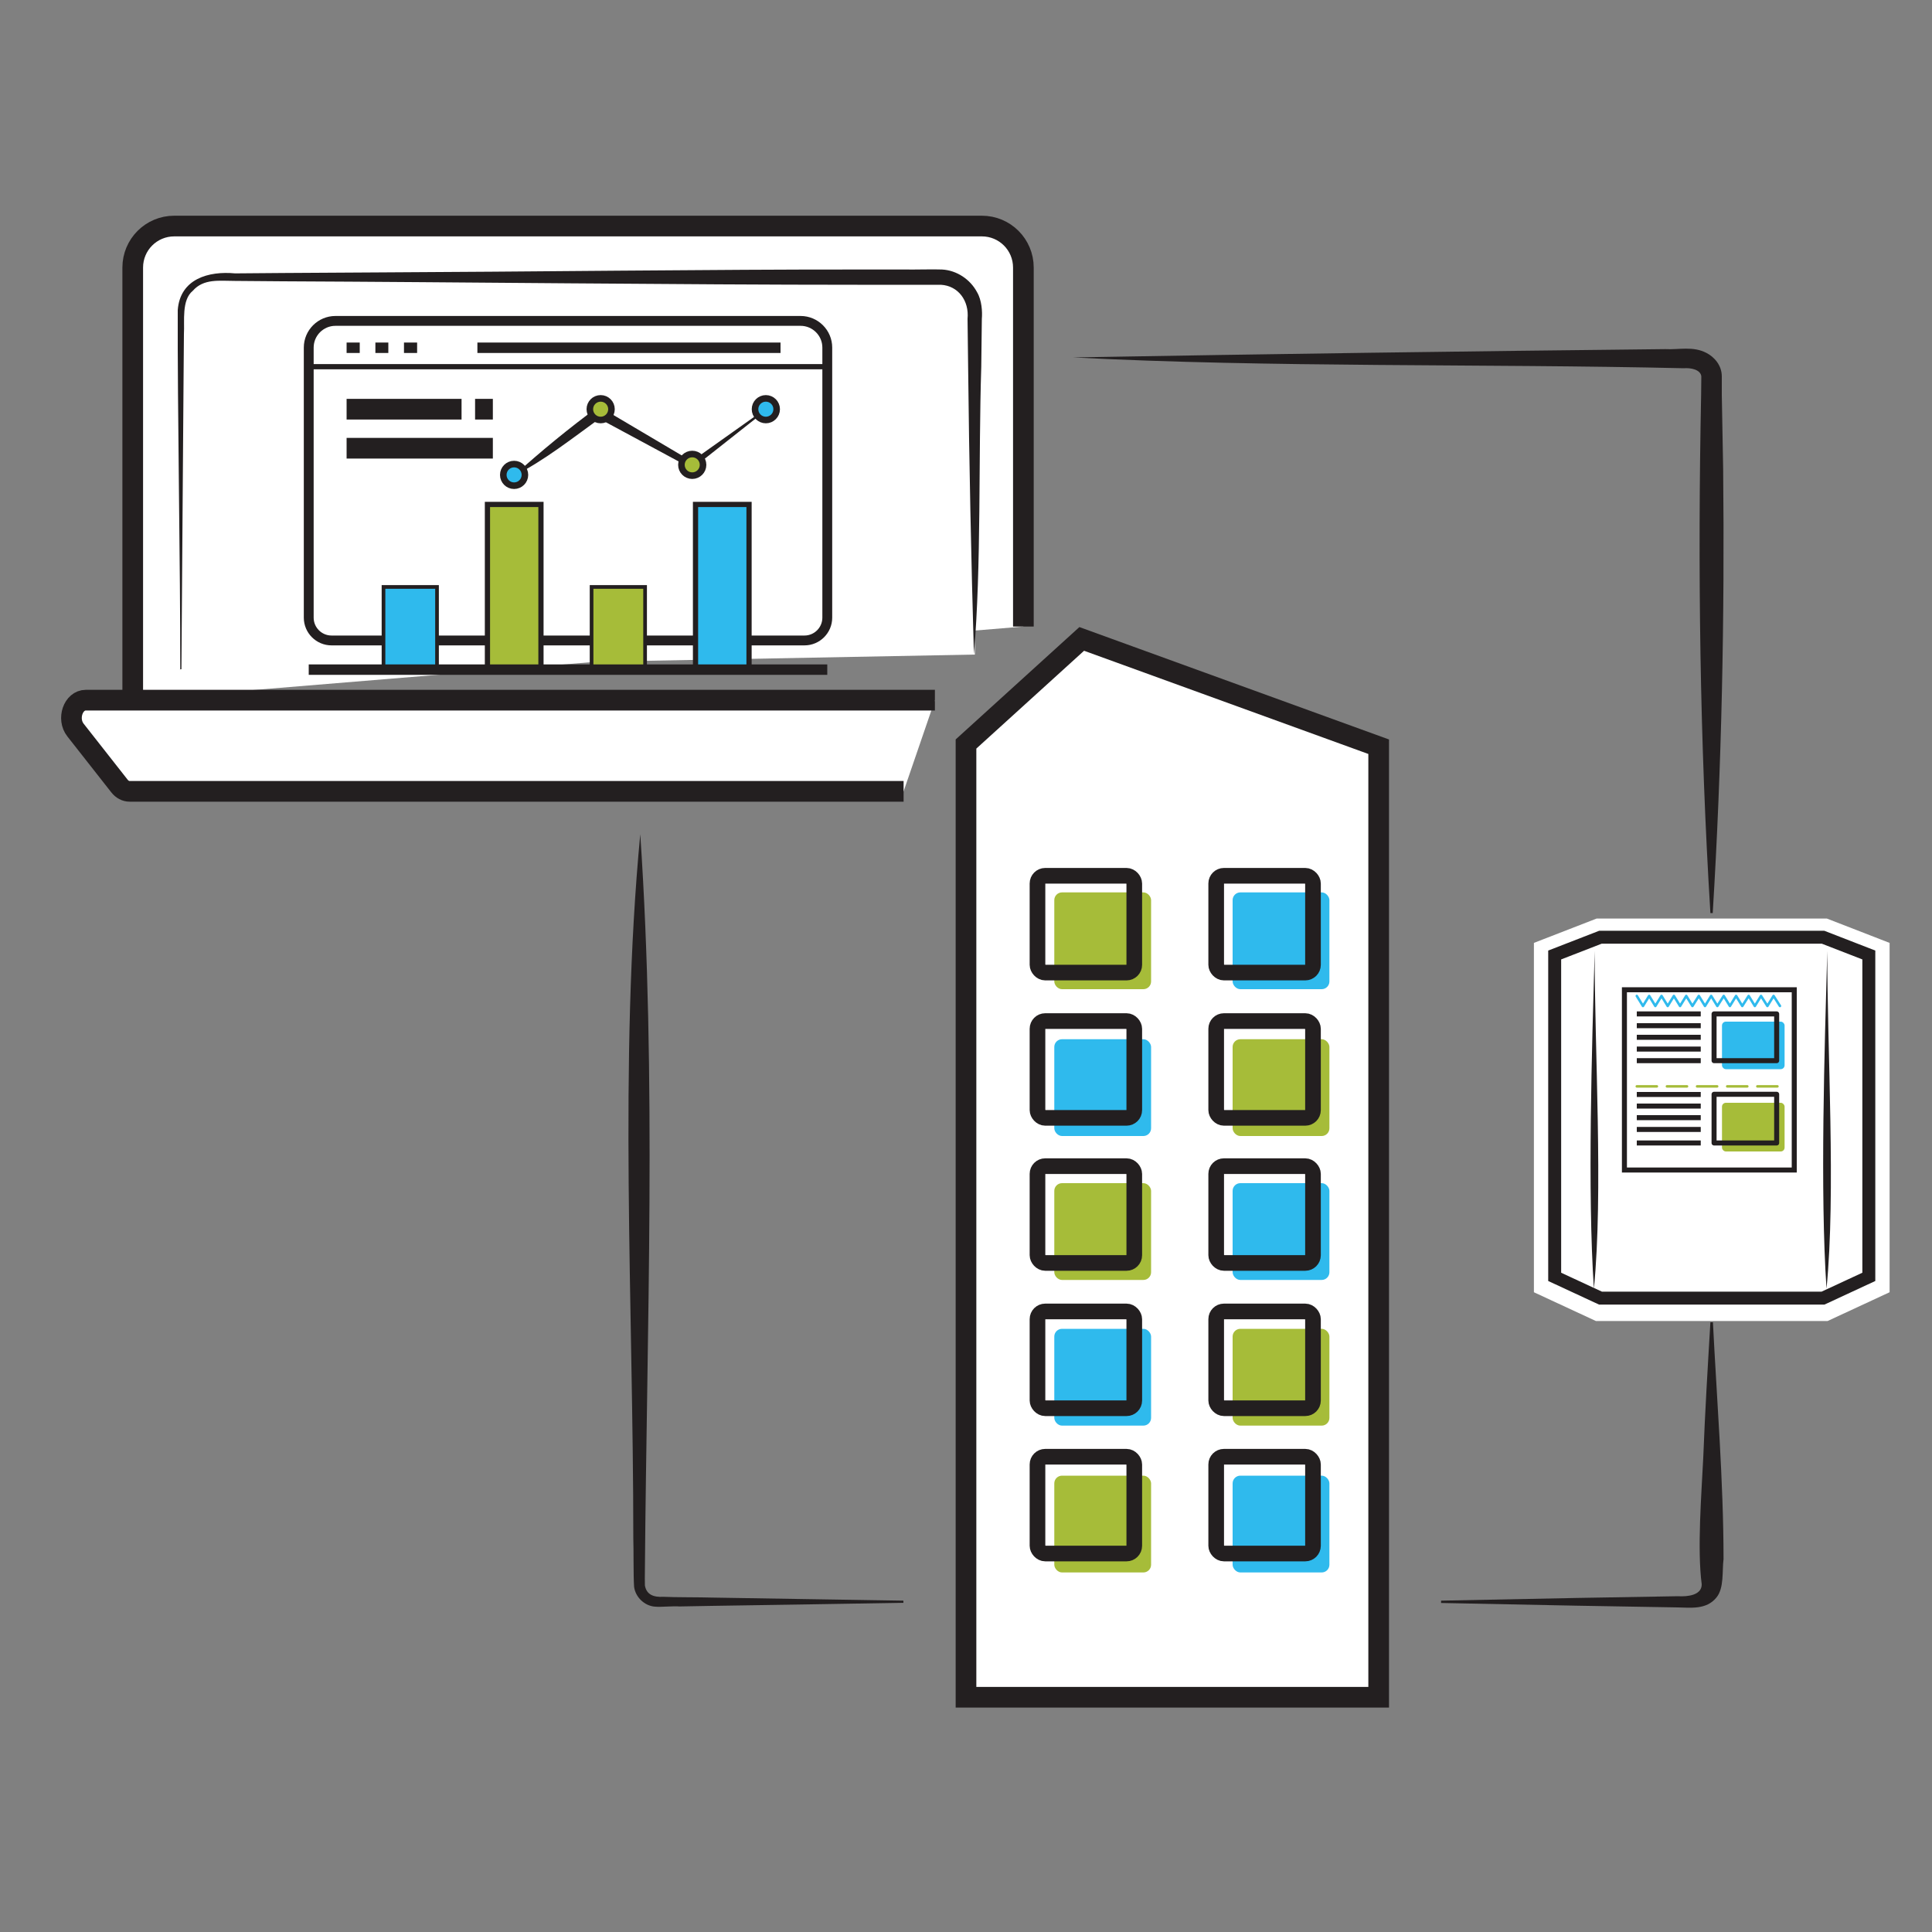 <?xml version="1.0" encoding="UTF-8"?>
<svg id="control-energy" xmlns="http://www.w3.org/2000/svg" viewBox="0 0 100 100">
  <rect x="0" y="0" width="100" height="100" fill="#808080" stroke="none"/>
  <defs>
    <style>
      .cls-1 {
        stroke: #fff;
        stroke-width: 2.15px;
      }

      .cls-1, .cls-2, .cls-3, .cls-4, .cls-5 {
        fill: #fff;
      }

      .cls-1, .cls-6, .cls-3, .cls-4, .cls-7, .cls-5, .cls-8, .cls-9, .cls-10, .cls-11, .cls-12, .cls-13, .cls-14, .cls-15, .cls-16 {
        stroke-miterlimit: 10;
      }

      .cls-6, .cls-3, .cls-4, .cls-7, .cls-5, .cls-8, .cls-9, .cls-10, .cls-11, .cls-12, .cls-13, .cls-14, .cls-15, .cls-16, .cls-17 {
        stroke: #231f20;
      }

      .cls-6, .cls-18, .cls-8, .cls-14 {
        fill: #a6bc39;
      }

      .cls-6, .cls-13 {
        stroke-width: .27px;
      }

      .cls-19 {
        stroke: #2fbaed;
      }

      .cls-19, .cls-20 {
        stroke-width: .13px;
      }

      .cls-19, .cls-20, .cls-7, .cls-10, .cls-11, .cls-21, .cls-15, .cls-16, .cls-17 {
        fill: none;
      }

      .cls-19, .cls-20, .cls-17 {
        stroke-linecap: round;
        stroke-linejoin: round;
      }

      .cls-3 {
        stroke-width: .67px;
      }

      .cls-20 {
        stroke: #a6bc39;
        stroke-dasharray: 0 0 1.04 .52;
      }

      .cls-4 {
        stroke-width: .51px;
      }

      .cls-7, .cls-17 {
        stroke-width: .26px;
      }

      .cls-22, .cls-9, .cls-12, .cls-13 {
        fill: #2fbaed;
      }

      .cls-5, .cls-15 {
        stroke-width: 1.07px;
      }

      .cls-8, .cls-9 {
        stroke-width: .34px;
      }

      .cls-10 {
        stroke-width: .81px;
      }

      .cls-11 {
        stroke-width: .27px;
      }

      .cls-12, .cls-14 {
        stroke-width: .19px;
      }

      .cls-16 {
        stroke-width: .54px;
      }

      .cls-23 {
        fill: #231f20;
      }
    </style>
  </defs>
  <path class="cls-23" d="m88.66,68.43c.2,3.99.55,8.27.55,12.27-.08.6.04,1.5-.37,1.99-.52.64-1.34.52-1.99.51,0,0-1.75-.03-1.75-.03l-3.5-.06-7.01-.14v-.12l7.01-.14,3.5-.06,1.75-.03c.5.03,1.24-.05,1.23-.62-.24-1.82-.01-4.7.08-6.55.09-2.34.23-4.67.37-7.01h.12Z"/>
  <path class="cls-23" d="m55.55,18.5c10.22-.18,20.43-.32,30.65-.43.69.04,1.43-.17,2.13.2.39.2.79.63.79,1.21v.96s.07,3.83.07,3.83c.08,7.67-.07,15.33-.54,22.99,0,0-.12,0-.12,0-.55-8.91-.66-17.89-.48-26.82,0,0,.01-.96.01-.96-.04-.35-.54-.45-.91-.42-10.45-.24-21.39-.03-31.61-.56h0Z"/>
  <path class="cls-23" d="m46.77,82.96c-2.22.04-7.8.13-9.94.16,0,0-1.66.03-1.66.03-.32-.03-.94.04-1.27.01-.54-.04-1.01-.49-1.08-1.03-.04-.6-.02-1.91-.04-2.52,0-12.01-.76-24.66.36-36.43.85,12.61.34,25.45.24,38.09,0,.26-.01.59,0,.79.08.48.45.62.96.59.53.03,1.94.02,2.48.04,2.12.04,7.75.12,9.94.16,0,0,0,.11,0,.11h0Z"/>
  <path class="cls-21" d="m55.99,37.92l-2.31,2.92c-.14.18-.33.28-.53.28H6.34c-.21,0-.4-.1-.55-.28l-2.31-2.92c-.46-.59-.12-1.57.55-1.57h2.48V13.71c0-1.19.97-2.17,2.18-2.17h42.47c1.21,0,2.18.98,2.18,2.17v22.63h2.12c.67,0,1,.99.53,1.57Z"/>
  <g>
    <g>
      <path class="cls-5" d="m6.87,36.23V13.85c0-1.19.96-2.15,2.15-2.15h41.8c1.19,0,2.15.96,2.15,2.15v18.58"/>
      <g>
        <path class="cls-2" d="m9.37,34.66v-18.47c0-1.01.82-1.83,1.83-1.83h37.43c1.01,0,1.83.82,1.83,1.83v17.69"/>
        <path class="cls-23" d="m9.33,34.66c.01-5.19-.15-13.49-.13-18.61.12-1.62,1.6-2.03,2.97-1.9,0,0,2.48-.02,2.48-.02l4.96-.03c7.16-.03,17.67-.16,24.79-.15,0,0,2.48,0,2.48,0,.37.01,1.49-.02,1.88,0,.76.04,1.46.51,1.81,1.17.25.42.28,1.02.25,1.38,0,0-.03,2.48-.03,2.48-.15,4.75.01,10.31-.38,14.88-.14-4.77-.25-10.08-.3-14.88,0,0-.03-2.48-.03-2.48.09-.93-.48-1.71-1.38-1.76-1.08,0-3.21,0-4.32,0-9.09,0-20.66-.14-29.75-.18,0,0-2.48-.02-2.48-.02-.79,0-1.61-.13-2.17.51-.59.48-.42,1.57-.46,2.23,0,0-.02,2.48-.02,2.48-.03,3.17-.08,11.61-.11,14.88,0,0-.08,0-.08,0h0Z"/>
      </g>
      <path class="cls-5" d="m46.77,40.96H6.71c-.2,0-.39-.1-.53-.28l-2.27-2.89c-.46-.58-.12-1.55.53-1.55h43.95"/>
    </g>
    <path class="cls-4" d="m17.36,16.61h24.08c.76,0,1.38.62,1.38,1.38v13.98c0,.65-.53,1.18-1.18,1.18h-24.48c-.65,0-1.18-.53-1.18-1.18v-13.98c0-.76.62-1.38,1.38-1.38Z"/>
    <g>
      <path class="cls-23" d="m40.22,20.79l-4.32,3.41-.08.06-.09-.05-4.86-2.62.3-.02c-1.47,1.05-3.03,2.3-4.58,3.06,1.41-1.28,2.88-2.48,4.4-3.6,0,0,.15.09.15.09l4.75,2.81h-.17s4.48-3.18,4.48-3.18l.03.04h0Z"/>
      <circle class="cls-9" cx="26.61" cy="24.58" r=".56"/>
      <circle class="cls-9" cx="39.64" cy="21.18" r=".56"/>
      <circle class="cls-8" cx="31.09" cy="21.18" r=".56"/>
      <circle class="cls-8" cx="35.83" cy="24.06" r=".56"/>
    </g>
    <line class="cls-15" x1="17.94" y1="21.18" x2="23.89" y2="21.18"/>
    <line class="cls-15" x1="25.51" y1="21.18" x2="24.59" y2="21.18"/>
    <line class="cls-15" x1="17.94" y1="23.2" x2="25.51" y2="23.2"/>
    <rect class="cls-12" x="19.85" y="30.38" width="2.77" height="4.27"/>
    <rect class="cls-6" x="25.23" y="26.11" width="2.77" height="8.54"/>
    <rect class="cls-14" x="30.62" y="30.38" width="2.77" height="4.27"/>
    <rect class="cls-13" x="36" y="26.11" width="2.77" height="8.54"/>
    <line class="cls-16" x1="15.98" y1="34.66" x2="42.82" y2="34.66"/>
    <line class="cls-11" x1="15.98" y1="18.98" x2="42.82" y2="18.98"/>
    <line class="cls-16" x1="17.94" y1="18" x2="18.62" y2="18"/>
    <line class="cls-16" x1="19.43" y1="18" x2="20.1" y2="18"/>
    <line class="cls-16" x1="20.91" y1="18" x2="21.59" y2="18"/>
    <line class="cls-16" x1="24.71" y1="18" x2="40.4" y2="18"/>
  </g>
  <g>
    <g>
      <path class="cls-21" d="m46.77,88.46v-51.35l8.67-7.59,19.15,7.21v51.73h-27.82Zm24.59-.2v-49.38l-15.24-5.74-6.13,5.36v49.76h21.37Z"/>
      <polygon class="cls-5" points="71.36 87.85 50 87.85 50 38.51 55.99 33.07 71.36 38.65 71.36 87.85"/>
    </g>
    <g>
      <rect class="cls-22" x="63.8" y="76.38" width="5.01" height="5.01" rx=".4" ry=".4"/>
      <rect class="cls-18" x="54.57" y="76.38" width="5.01" height="5.01" rx=".4" ry=".4"/>
      <rect class="cls-10" x="62.95" y="75.4" width="5.01" height="5.01" rx=".4" ry=".4"/>
      <rect class="cls-10" x="53.7" y="75.4" width="5.01" height="5.01" rx=".4" ry=".4"/>
      <rect class="cls-18" x="63.8" y="68.78" width="5.01" height="5.01" rx=".4" ry=".4"/>
      <rect class="cls-22" x="54.57" y="68.78" width="5.01" height="5.01" rx=".4" ry=".4"/>
      <rect class="cls-10" x="62.95" y="67.88" width="5.01" height="5.01" rx=".4" ry=".4"/>
      <rect class="cls-10" x="53.7" y="67.88" width="5.01" height="5.01" rx=".4" ry=".4"/>
      <rect class="cls-22" x="63.8" y="61.24" width="5.01" height="5.01" rx=".4" ry=".4"/>
      <rect class="cls-10" x="62.95" y="60.36" width="5.01" height="5.01" rx=".4" ry=".4"/>
      <rect class="cls-18" x="54.57" y="61.24" width="5.01" height="5.01" rx=".4" ry=".4"/>
      <rect class="cls-10" x="53.7" y="60.36" width="5.01" height="5.01" rx=".4" ry=".4"/>
      <rect class="cls-18" x="63.8" y="53.79" width="5.01" height="5.01" rx=".4" ry=".4"/>
      <rect class="cls-10" x="62.95" y="52.85" width="5.01" height="5.01" rx=".4" ry=".4"/>
      <rect class="cls-22" x="54.57" y="53.79" width="5.01" height="5.01" rx=".4" ry=".4"/>
      <rect class="cls-10" x="53.7" y="52.85" width="5.01" height="5.01" rx=".4" ry=".4"/>
      <rect class="cls-22" x="63.8" y="46.19" width="5.01" height="5.01" rx=".4" ry=".4"/>
      <rect class="cls-10" x="62.95" y="45.33" width="5.01" height="5.01" rx=".4" ry=".4"/>
      <rect class="cls-18" x="54.57" y="46.19" width="5.01" height="5.01" rx=".4" ry=".4"/>
      <rect class="cls-10" x="53.7" y="45.33" width="5.01" height="5.01" rx=".4" ry=".4"/>
    </g>
  </g>
  <g>
    <polygon class="cls-1" points="94.36 48.62 82.84 48.62 80.47 49.54 80.47 66.2 82.84 67.3 94.36 67.3 96.73 66.2 96.73 49.54 94.36 48.62"/>
    <polygon class="cls-3" points="94.36 48.51 82.84 48.51 80.47 49.43 80.47 66.09 82.84 67.19 94.36 67.19 96.73 66.09 96.73 49.43 94.36 48.51"/>
    <path class="cls-23" d="m82.54,49.22c-.01,5.13.45,12.5-.04,17.48-.34-5.02-.1-12.46.04-17.48h0Z"/>
    <path class="cls-23" d="m94.58,49.22c-.01,5.13.45,12.5-.04,17.48-.34-5.02-.1-12.46.04-17.48h0Z"/>
    <rect class="cls-7" x="84.08" y="51.23" width="8.79" height="9.33"/>
    <g>
      <g>
        <polyline class="cls-19" points="84.72 51.55 85.04 52.07 85.36 51.55 85.68 52.07 86 51.55 86.32 52.07 86.64 51.55 86.96 52.07 87.28 51.55 87.6 52.07 87.93 51.55 88.25 52.07 88.57 51.55 88.89 52.07 89.22 51.55 89.54 52.07 89.86 51.55 90.18 52.07 90.51 51.55 90.83 52.07 91.15 51.55 91.48 52.07 91.8 51.55 92.13 52.07"/>
        <line class="cls-7" x1="84.72" y1="52.48" x2="88.03" y2="52.48"/>
        <line class="cls-7" x1="84.72" y1="53.09" x2="88.03" y2="53.09"/>
        <line class="cls-7" x1="84.72" y1="53.69" x2="88.03" y2="53.69"/>
        <line class="cls-7" x1="84.72" y1="54.3" x2="88.03" y2="54.3"/>
        <line class="cls-7" x1="84.72" y1="54.9" x2="88.03" y2="54.9"/>
      </g>
      <rect class="cls-22" x="89.13" y="52.88" width="3.24" height="2.46" rx=".2" ry=".2"/>
      <rect class="cls-17" x="88.72" y="52.48" width="3.24" height="2.42"/>
    </g>
    <g>
      <g>
        <line class="cls-7" x1="84.72" y1="56.65" x2="88.03" y2="56.65"/>
        <line class="cls-7" x1="84.72" y1="57.25" x2="88.03" y2="57.25"/>
        <line class="cls-7" x1="84.72" y1="57.85" x2="88.03" y2="57.85"/>
        <line class="cls-7" x1="84.72" y1="58.46" x2="88.03" y2="58.46"/>
        <line class="cls-7" x1="84.72" y1="59.16" x2="88.03" y2="59.16"/>
        <line class="cls-20" x1="84.72" y1="56.23" x2="92.13" y2="56.23"/>
      </g>
      <rect class="cls-18" x="89.13" y="57.08" width="3.24" height="2.52" rx=".2" ry=".2"/>
      <rect class="cls-17" x="88.72" y="56.64" width="3.24" height="2.52"/>
    </g>
  </g>
</svg>